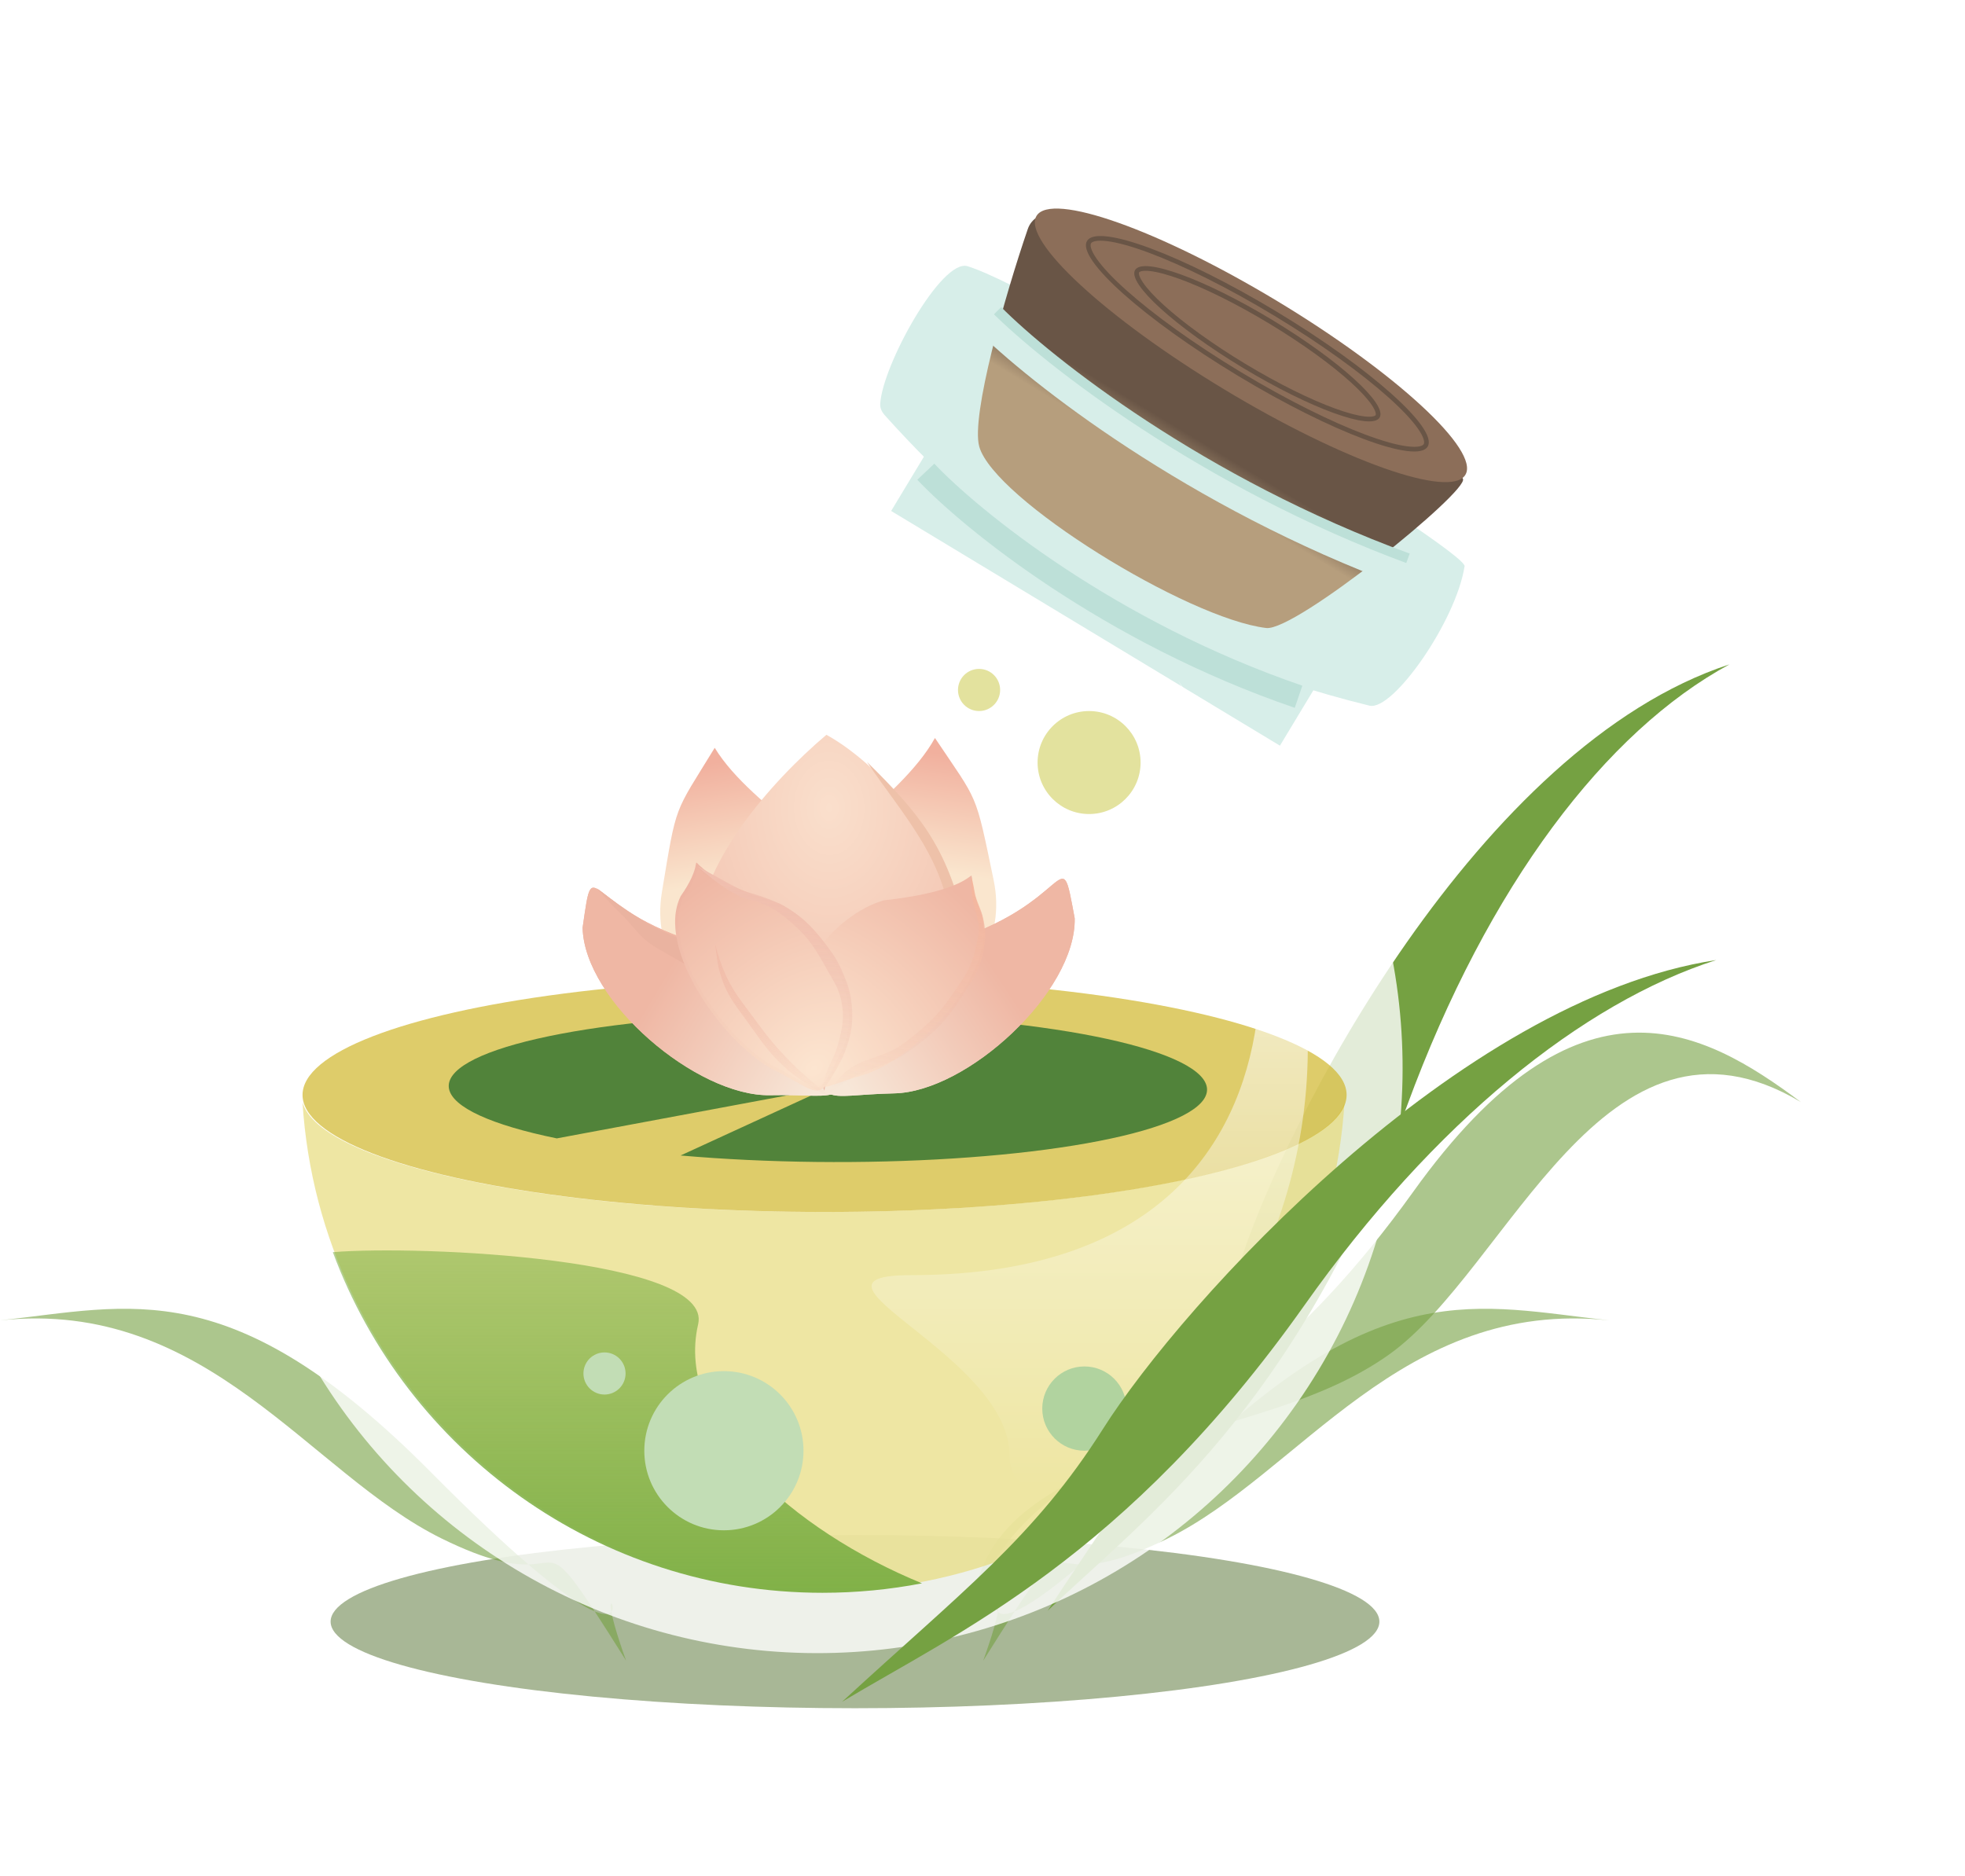 <svg width="398" height="380" viewBox="0 0 398 380" fill="none" xmlns="http://www.w3.org/2000/svg">
<g filter="url(#filter0_f_1295_564)">
<ellipse cx="173.174" cy="328.481" rx="106.21" ry="17.544" fill="#6E8850" fill-opacity="0.6"/>
</g>
<path d="M286.236 241.419C240.062 305.88 203.058 291.607 196.883 324.687C212.885 287.028 254.263 293.57 281.281 274.427C305.605 257.193 324.903 199.513 364.732 223.219C344.818 208.341 319.727 194.666 286.236 241.419Z" fill="#75A142" fill-opacity="0.6"/>
<path d="M284.999 223.955C262.302 285.687 231.966 307.368 212.19 326.288C230.54 298.215 242.46 283.924 250.564 257.611C260.011 226.942 299.708 151.115 350.285 134.583C325.36 148.083 301.46 179.181 284.999 223.955Z" fill="#75A142"/>
<path d="M126.817 336.4C124.926 331.123 124.119 328.108 123.829 326.489C124.656 325.469 123.264 323.336 123.829 326.489C123.419 326.994 122.462 327.226 120.449 326.403C112.319 313.965 112.66 316.729 107.02 316.897C102.021 312.605 95.591 306.599 87.335 298.269C46.849 257.423 26.437 264.63 -0.002 267.459C42.017 262.966 62.738 298.51 89.488 311.665C98.866 316.276 103.873 316.99 107.02 316.897C113.794 322.712 117.941 325.376 120.449 326.403C122.155 329.011 124.233 332.289 126.817 336.4Z" fill="#75A142" fill-opacity="0.6"/>
<path d="M199.141 336.4C201.031 331.123 201.838 328.108 202.128 326.489C201.301 325.469 202.694 323.336 202.128 326.489C202.538 326.994 203.495 327.226 205.508 326.403C213.638 313.965 213.297 316.729 218.937 316.897C223.936 312.605 230.366 306.599 238.622 298.269C279.108 257.423 299.52 264.63 325.959 267.459C283.94 262.966 263.219 298.51 236.469 311.665C227.091 316.276 222.084 316.99 218.937 316.897C212.163 322.712 208.016 325.376 205.508 326.403C203.802 329.011 201.725 332.289 199.141 336.4Z" fill="#75A142" fill-opacity="0.6"/>
<circle cx="165.553" cy="216.329" r="118.537" transform="rotate(31.122 165.553 216.329)" fill="white" fill-opacity="0.8"/>
<rect x="191.281" y="85.641" width="91.985" height="20.863" transform="rotate(31.122 191.281 85.641)" fill="#D7EEE9"/>
<path d="M277.38 142.941C231.578 131.708 202.437 109.994 179.215 84.122C178.645 83.487 178.236 82.707 178.28 81.854C178.682 74.052 190.71 52.296 195.983 53.928C212.255 58.961 297.133 111.559 296.644 114.701C294.912 125.826 282.118 144.103 277.38 142.941Z" fill="#D7EEE9"/>
<path d="M198.342 90.459C196.623 84.307 203.564 59.804 208.177 46.38C208.934 44.174 211.201 42.888 213.448 43.508C239.832 50.788 288.081 80.967 296.309 96.993C297.571 99.451 262.419 127.924 256.464 127.212C240.449 125.297 201.322 101.12 198.342 90.459Z" fill="url(#paint0_linear_1295_564)"/>
<ellipse cx="253.372" cy="69.957" rx="50.734" ry="10.431" transform="rotate(31.122 253.372 69.957)" fill="#8C6E59"/>
<path d="M288.767 90.22C288.591 90.511 288.232 90.755 287.587 90.886C286.943 91.016 286.077 91.02 284.994 90.885C282.832 90.615 279.923 89.803 276.461 88.511C269.542 85.93 260.505 81.464 250.995 75.722C241.485 69.981 233.324 64.063 227.817 59.143C225.061 56.68 222.989 54.484 221.743 52.697C221.119 51.802 220.719 51.033 220.535 50.402C220.35 49.771 220.399 49.34 220.575 49.048C220.751 48.757 221.11 48.513 221.754 48.382C222.398 48.251 223.265 48.247 224.348 48.383C226.509 48.653 229.418 49.464 232.881 50.756C239.799 53.337 248.837 57.803 258.347 63.545C267.857 69.287 276.018 75.205 281.524 80.125C284.28 82.587 286.353 84.784 287.599 86.571C288.223 87.466 288.623 88.235 288.807 88.865C288.991 89.497 288.943 89.928 288.767 90.22Z" stroke="#695546" stroke-width="0.948"/>
<path d="M279.028 84.337C279.14 84.151 279.185 83.865 279.066 83.419C278.946 82.974 278.675 82.424 278.24 81.776C277.369 80.483 275.905 78.893 273.943 77.11C270.023 73.55 264.189 69.285 257.369 65.168C250.55 61.051 244.059 57.874 239.083 56.064C236.591 55.157 234.502 54.602 232.953 54.434C232.177 54.35 231.564 54.367 231.114 54.468C230.665 54.57 230.432 54.743 230.319 54.929C230.207 55.115 230.163 55.401 230.282 55.846C230.401 56.292 230.672 56.842 231.108 57.49C231.978 58.783 233.442 60.373 235.405 62.156C239.325 65.716 245.159 69.981 251.978 74.098C258.797 78.215 265.288 81.392 270.265 83.202C272.756 84.109 274.845 84.664 276.395 84.832C277.171 84.916 277.784 84.899 278.234 84.798C278.683 84.696 278.916 84.523 279.028 84.337Z" stroke="#695546" stroke-width="0.948"/>
<path d="M187.516 95.555C196.702 105.28 224.662 128.013 263.014 141.137" stroke="#A4D2C8" stroke-opacity="0.5" stroke-width="4.742"/>
<path d="M201.102 63.879C211.474 74.321 242.719 99.037 284.718 114.363" stroke="#BDE0D8" stroke-width="4.742"/>
<path d="M199.309 65.012C209.919 75.597 241.821 100.71 284.549 116.476" stroke="#D7EEE9" stroke-width="4.742"/>
<path fill-rule="evenodd" clip-rule="evenodd" d="M272.324 223.305C268.848 235.694 222.932 245.501 166.8 245.501C110.656 245.501 64.732 235.69 61.273 223.297C64.739 278.563 110.659 322.314 166.799 322.314C222.936 322.314 268.855 278.567 272.324 223.305Z" fill="#E7DC7C" fill-opacity="0.7"/>
<path fill-rule="evenodd" clip-rule="evenodd" d="M67.416 253.644C85.098 252.174 144.526 254.915 141.405 268.253C136.605 288.759 160.672 310.054 186.746 320.724C180.222 321.983 173.485 322.642 166.594 322.642C121.116 322.642 82.344 293.93 67.416 253.644ZM213.614 311.638C222.255 302.672 231.808 290.006 240.502 278.477C252.604 262.43 263.043 248.588 267.047 250.002C258.165 276.975 238.723 299.151 213.614 311.638Z" fill="url(#paint1_linear_1295_564)"/>
<ellipse cx="167.013" cy="221.793" rx="105.735" ry="23.707" fill="#D1B72C" fill-opacity="0.7"/>
<path d="M137.852 234.061C155.405 235.595 175.08 235.809 193.059 234.663C211.037 233.518 226.035 231.093 235.14 227.861C244.246 224.629 246.808 220.82 242.33 217.174C237.852 213.527 226.653 210.304 210.908 208.129C195.164 205.954 175.996 204.983 157.129 205.405C138.262 205.827 121.04 207.611 108.81 210.412C96.579 213.212 90.212 216.828 90.944 220.559C91.677 224.289 99.457 227.867 112.774 230.597L167.685 220.35L137.852 234.061Z" fill="#51833A"/>
<path d="M184.557 258.301C273.223 258.301 262.221 174.377 238.608 137.867C313.524 242.18 204.469 325.337 204.469 294.811C204.47 274.422 158.445 258.301 184.557 258.301Z" fill="url(#paint2_linear_1295_564)"/>
<circle cx="122.439" cy="278.217" r="4.267" fill="#C2DDB5"/>
<circle cx="146.621" cy="293.863" r="16.121" fill="#C2DDB5"/>
<circle cx="220.588" cy="154.463" r="10.431" fill="#E3E29E"/>
<circle cx="198.303" cy="139.763" r="4.267" fill="#E3E29E"/>
<circle cx="219.64" cy="285.328" r="8.535" fill="#B1D39F"/>
<path d="M160.076 184.18C158.188 198.442 160.088 206.504 162.996 219.859C174.612 216.538 206.174 201.909 201.265 178.314C197.464 160.042 198.255 162.765 189.37 149.49C182.163 162.482 161.517 173.303 160.076 184.18Z" fill="url(#paint3_linear_1295_564)"/>
<path d="M175.452 184.94C177.924 199.112 176.356 207.245 173.998 220.709C162.255 217.867 130.12 204.543 134.057 180.767C137.107 162.355 136.428 165.108 144.761 151.48C152.495 164.165 173.567 174.131 175.452 184.94Z" fill="url(#paint4_linear_1295_564)"/>
<path d="M118.005 187.909C118.31 202.767 141.136 222.154 155.994 221.85C170.852 221.545 171.245 224.828 170.94 209.97C170.636 195.112 159.86 191.626 145.002 191.931C117.953 185.385 120.493 170.633 118.005 187.909Z" fill="url(#paint5_linear_1295_564)"/>
<path d="M118.005 187.909C118.31 202.767 141.136 222.154 155.994 221.85C170.852 221.545 171.245 224.828 170.94 209.97C170.636 195.112 159.86 191.626 145.002 191.931C117.953 185.385 120.493 170.633 118.005 187.909Z" fill="url(#paint6_linear_1295_564)"/>
<path d="M195.129 189.184C195.434 204.042 179.943 196.762 168.866 220.943C155.867 190.796 141.628 205.145 141.323 190.287C141.018 175.429 156.276 158.222 167.387 148.843C179.637 155.589 194.824 174.326 195.129 189.184Z" fill="url(#paint7_radial_1295_564)"/>
<path d="M195.374 186.761C197.346 204.215 178.456 203.178 172.754 213.87C179.384 197.316 193.02 204.634 192.715 189.776C192.41 174.918 183.095 165.481 175.599 154.331C186.587 165.14 191.562 171.498 195.374 186.761Z" fill="#EEC1A9"/>
<path d="M217.673 186.008C217.977 200.866 195.965 221.172 181.107 221.477C166.249 221.782 165.991 225.078 165.686 210.22C165.382 195.362 176.005 191.438 190.864 191.133C217.621 183.484 214.478 168.848 217.673 186.008Z" fill="url(#paint8_linear_1295_564)"/>
<path d="M217.673 186.008C217.977 200.866 195.965 221.172 181.107 221.477C166.249 221.782 165.991 225.078 165.686 210.22C165.382 195.362 176.005 191.438 190.864 191.133C217.621 183.484 214.478 168.848 217.673 186.008Z" fill="url(#paint9_linear_1295_564)"/>
<path d="M198.811 185.122C202.337 197.473 185.025 214.841 174.736 217.778C164.446 220.716 165.001 223.515 161.476 211.164C157.95 198.813 168.751 185.307 179.04 182.37C205.271 179.525 192.758 171.372 198.811 185.122Z" fill="url(#paint10_radial_1295_564)"/>
<path d="M133.478 188.297C128.183 185.719 120.926 179.941 120.926 179.941C120.926 179.941 123.494 182.953 125.33 184.696C128.973 188.154 129.192 189.852 133.56 192.332C137.199 194.398 140.022 196.201 143.899 197.772C147.661 199.296 150.227 199.454 153.667 201.609C158.342 204.537 160.644 206.256 163.282 211.101C164.729 213.758 166.983 220.983 166.983 220.983C166.983 220.983 168.353 211.628 167.251 207.79C165.714 202.436 163.22 199.612 158.674 196.393C153.737 192.896 149.519 194.047 143.784 192.122C139.714 190.756 137.337 190.176 133.478 188.297Z" fill="#EAB29F" fill-opacity="0.84"/>
<path d="M137.879 181.514C132.545 192.248 147.094 211.928 156.843 216.772C166.592 221.616 165.625 224.099 170.958 213.364C176.292 202.63 167.613 187.874 157.864 183.031C132.319 174.99 145.924 170.001 137.879 181.514Z" fill="url(#paint11_radial_1295_564)"/>
<path d="M141.225 175.306C141.198 175.451 141.162 175.628 141.11 175.839C140.845 176.906 140.171 178.782 138.152 181.675C136.871 184.268 136.775 187.422 137.53 190.801C138.286 194.188 139.892 197.773 141.975 201.187C146.146 208.024 152.181 214.102 156.984 216.489C158.752 217.367 160.175 218.172 161.339 218.83C161.783 219.081 162.19 219.311 162.563 219.515C163.243 219.887 163.807 220.172 164.299 220.357C164.789 220.542 165.186 220.619 165.534 220.594C166.203 220.547 166.812 220.112 167.612 218.929C168.409 217.75 169.338 215.915 170.675 213.223C173.283 207.974 172.479 201.71 169.782 196.126C167.091 190.551 162.54 185.714 157.745 183.325C145.589 179.496 142.248 176.345 141.225 175.306Z" stroke="#C88181" stroke-opacity="0.02" stroke-width="0.632"/>
<path d="M150.268 180.414L141.285 175.484C141.285 175.484 146.324 180.142 150.296 181.759C151.834 182.385 152.831 182.368 154.359 183.021C157.066 184.179 158.425 185.253 160.635 187.199C164.026 190.187 165.355 192.528 167.553 196.477C168.835 198.78 169.807 200.035 170.371 202.61C171.115 206.011 170.628 208.136 169.745 211.504C169.137 213.827 168.258 214.946 167.44 217.203C166.795 218.985 165.92 221.81 165.92 221.81C165.92 221.81 169.811 216.833 171.124 213.091C172.325 209.667 172.845 207.527 172.55 203.911C172.331 201.218 171.842 199.71 170.798 197.218C169.67 194.525 168.704 193.134 166.899 190.839C164.234 187.448 162.418 185.612 158.674 183.471C155.642 181.737 150.268 180.414 150.268 180.414Z" fill="url(#paint12_linear_1295_564)"/>
<path d="M197.375 180.527C197.166 179.284 196.776 177.579 196.776 177.579C196.776 177.579 196.643 179.648 196.854 181.345C197.079 183.167 197.644 184.372 198.029 186.166C198.516 188.436 198.105 189.827 197.612 192.096C196.754 196.046 195.238 198.004 192.957 201.342C189.896 205.821 187.512 207.937 183.202 211.231C178.497 214.827 173.694 213.959 169.894 218.502C168.977 219.598 167.802 221.505 167.802 221.505C167.802 221.505 169.715 220.112 170.986 219.287C175.837 216.137 179.625 216.213 184.311 212.823C189.127 209.339 191.658 206.855 194.852 201.841C197.048 198.393 198.616 196.374 199.232 192.332C199.612 189.838 199.687 188.328 199.1 185.875C198.595 183.768 197.734 182.664 197.375 180.527Z" fill="url(#paint13_linear_1295_564)"/>
<path d="M159.391 216.587C162.869 219.679 169.379 223.086 169.379 223.086C169.379 223.086 163.632 218.653 160.37 215.361C157.176 212.137 155.554 210.144 152.874 206.481C150.053 202.627 148.164 200.545 146.392 196.109C145.66 194.276 144.867 191.289 144.867 191.289C144.867 191.289 145.173 194.721 145.752 196.838C147.077 201.683 149.22 203.913 152.126 208.01C154.665 211.591 156.111 213.67 159.391 216.587Z" fill="url(#paint14_linear_1295_564)"/>
<path d="M264.209 264.399C227.984 315.592 193.902 330.687 170.557 344.722C194.697 322.478 209.449 311.486 223.391 289.463C239.642 263.794 295.425 202.436 347.623 194.467C320.638 203.087 290.483 227.268 264.209 264.399Z" fill="#75A142"/>
<defs>
<filter id="filter0_f_1295_564" x="47.999" y="291.972" width="250.35" height="73.018" filterUnits="userSpaceOnUse" color-interpolation-filters="sRGB">
<feFlood flood-opacity="0" result="BackgroundImageFix"/>
<feBlend mode="normal" in="SourceGraphic" in2="BackgroundImageFix" result="shape"/>
<feGaussianBlur stdDeviation="9.483" result="effect1_foregroundBlur_1295_564"/>
</filter>
<linearGradient id="paint0_linear_1295_564" x1="256.671" y1="63.846" x2="229.568" y2="108.737" gradientUnits="userSpaceOnUse">
<stop offset="0.55" stop-color="#695546"/>
<stop offset="0.708" stop-color="#B69E7D"/>
</linearGradient>
<linearGradient id="paint1_linear_1295_564" x1="167.231" y1="249.902" x2="167.231" y2="322.642" gradientUnits="userSpaceOnUse">
<stop stop-color="#81B148" stop-opacity="0.56"/>
<stop offset="1" stop-color="#81B148"/>
</linearGradient>
<linearGradient id="paint2_linear_1295_564" x1="220.714" y1="137.867" x2="220.714" y2="301.203" gradientUnits="userSpaceOnUse">
<stop stop-color="white"/>
<stop offset="1" stop-color="white" stop-opacity="0"/>
</linearGradient>
<linearGradient id="paint3_linear_1295_564" x1="189.262" y1="152.433" x2="185.981" y2="176.185" gradientUnits="userSpaceOnUse">
<stop stop-color="#F1B09E"/>
<stop offset="1" stop-color="#FAE6CE"/>
</linearGradient>
<linearGradient id="paint4_linear_1295_564" x1="144.989" y1="154.416" x2="149.241" y2="178.013" gradientUnits="userSpaceOnUse">
<stop stop-color="#F1B09E"/>
<stop offset="1" stop-color="#FAE6CE"/>
</linearGradient>
<linearGradient id="paint5_linear_1295_564" x1="134.247" y1="198.239" x2="168.855" y2="219.061" gradientUnits="userSpaceOnUse">
<stop stop-color="#EFB7A4"/>
<stop offset="0.943" stop-color="#F7E7D8"/>
</linearGradient>
<linearGradient id="paint6_linear_1295_564" x1="134.247" y1="198.239" x2="168.855" y2="219.061" gradientUnits="userSpaceOnUse">
<stop stop-color="#EFB7A4"/>
<stop offset="0.943" stop-color="#F7E7D8"/>
</linearGradient>
<radialGradient id="paint7_radial_1295_564" cx="0" cy="0" r="1" gradientUnits="userSpaceOnUse" gradientTransform="translate(167.96 163.634) rotate(89.094) scale(57.316 42.773)">
<stop stop-color="#FADFCC"/>
<stop offset="1" stop-color="#F1BEAB"/>
</radialGradient>
<linearGradient id="paint8_linear_1295_564" x1="201.868" y1="196.995" x2="168.142" y2="219.218" gradientUnits="userSpaceOnUse">
<stop stop-color="#EFB7A4"/>
<stop offset="0.943" stop-color="#F7E7D8"/>
</linearGradient>
<linearGradient id="paint9_linear_1295_564" x1="201.868" y1="196.995" x2="168.142" y2="219.218" gradientUnits="userSpaceOnUse">
<stop stop-color="#EFB7A4"/>
<stop offset="0.943" stop-color="#F7E7D8"/>
</linearGradient>
<radialGradient id="paint10_radial_1295_564" cx="0" cy="0" r="1" gradientUnits="userSpaceOnUse" gradientTransform="translate(166.936 215.614) rotate(-42.105) scale(43.856 60.314)">
<stop stop-color="#FCE5D0"/>
<stop offset="1" stop-color="#EFB7A4"/>
</radialGradient>
<radialGradient id="paint11_radial_1295_564" cx="0" cy="0" r="1" gradientUnits="userSpaceOnUse" gradientTransform="translate(164.888 216.37) rotate(-129.312) scale(43.924 57.174)">
<stop stop-color="#FCE5D0"/>
<stop offset="1" stop-color="#EFB7A4"/>
</radialGradient>
<linearGradient id="paint12_linear_1295_564" x1="156.643" y1="175.169" x2="157.603" y2="221.981" gradientUnits="userSpaceOnUse">
<stop stop-color="#F0BFAF"/>
<stop offset="1" stop-color="#F0BFAF" stop-opacity="0"/>
</linearGradient>
<linearGradient id="paint13_linear_1295_564" x1="183.103" y1="177.859" x2="183.991" y2="221.173" gradientUnits="userSpaceOnUse">
<stop stop-color="#F4B59C"/>
<stop offset="1" stop-color="#F1C4B2" stop-opacity="0"/>
</linearGradient>
<linearGradient id="paint14_linear_1295_564" x1="159.002" y1="193.186" x2="155.244" y2="221.189" gradientUnits="userSpaceOnUse">
<stop stop-color="#F1BCA9"/>
<stop offset="1" stop-color="#F1BCA9" stop-opacity="0"/>
</linearGradient>
</defs>
</svg>
